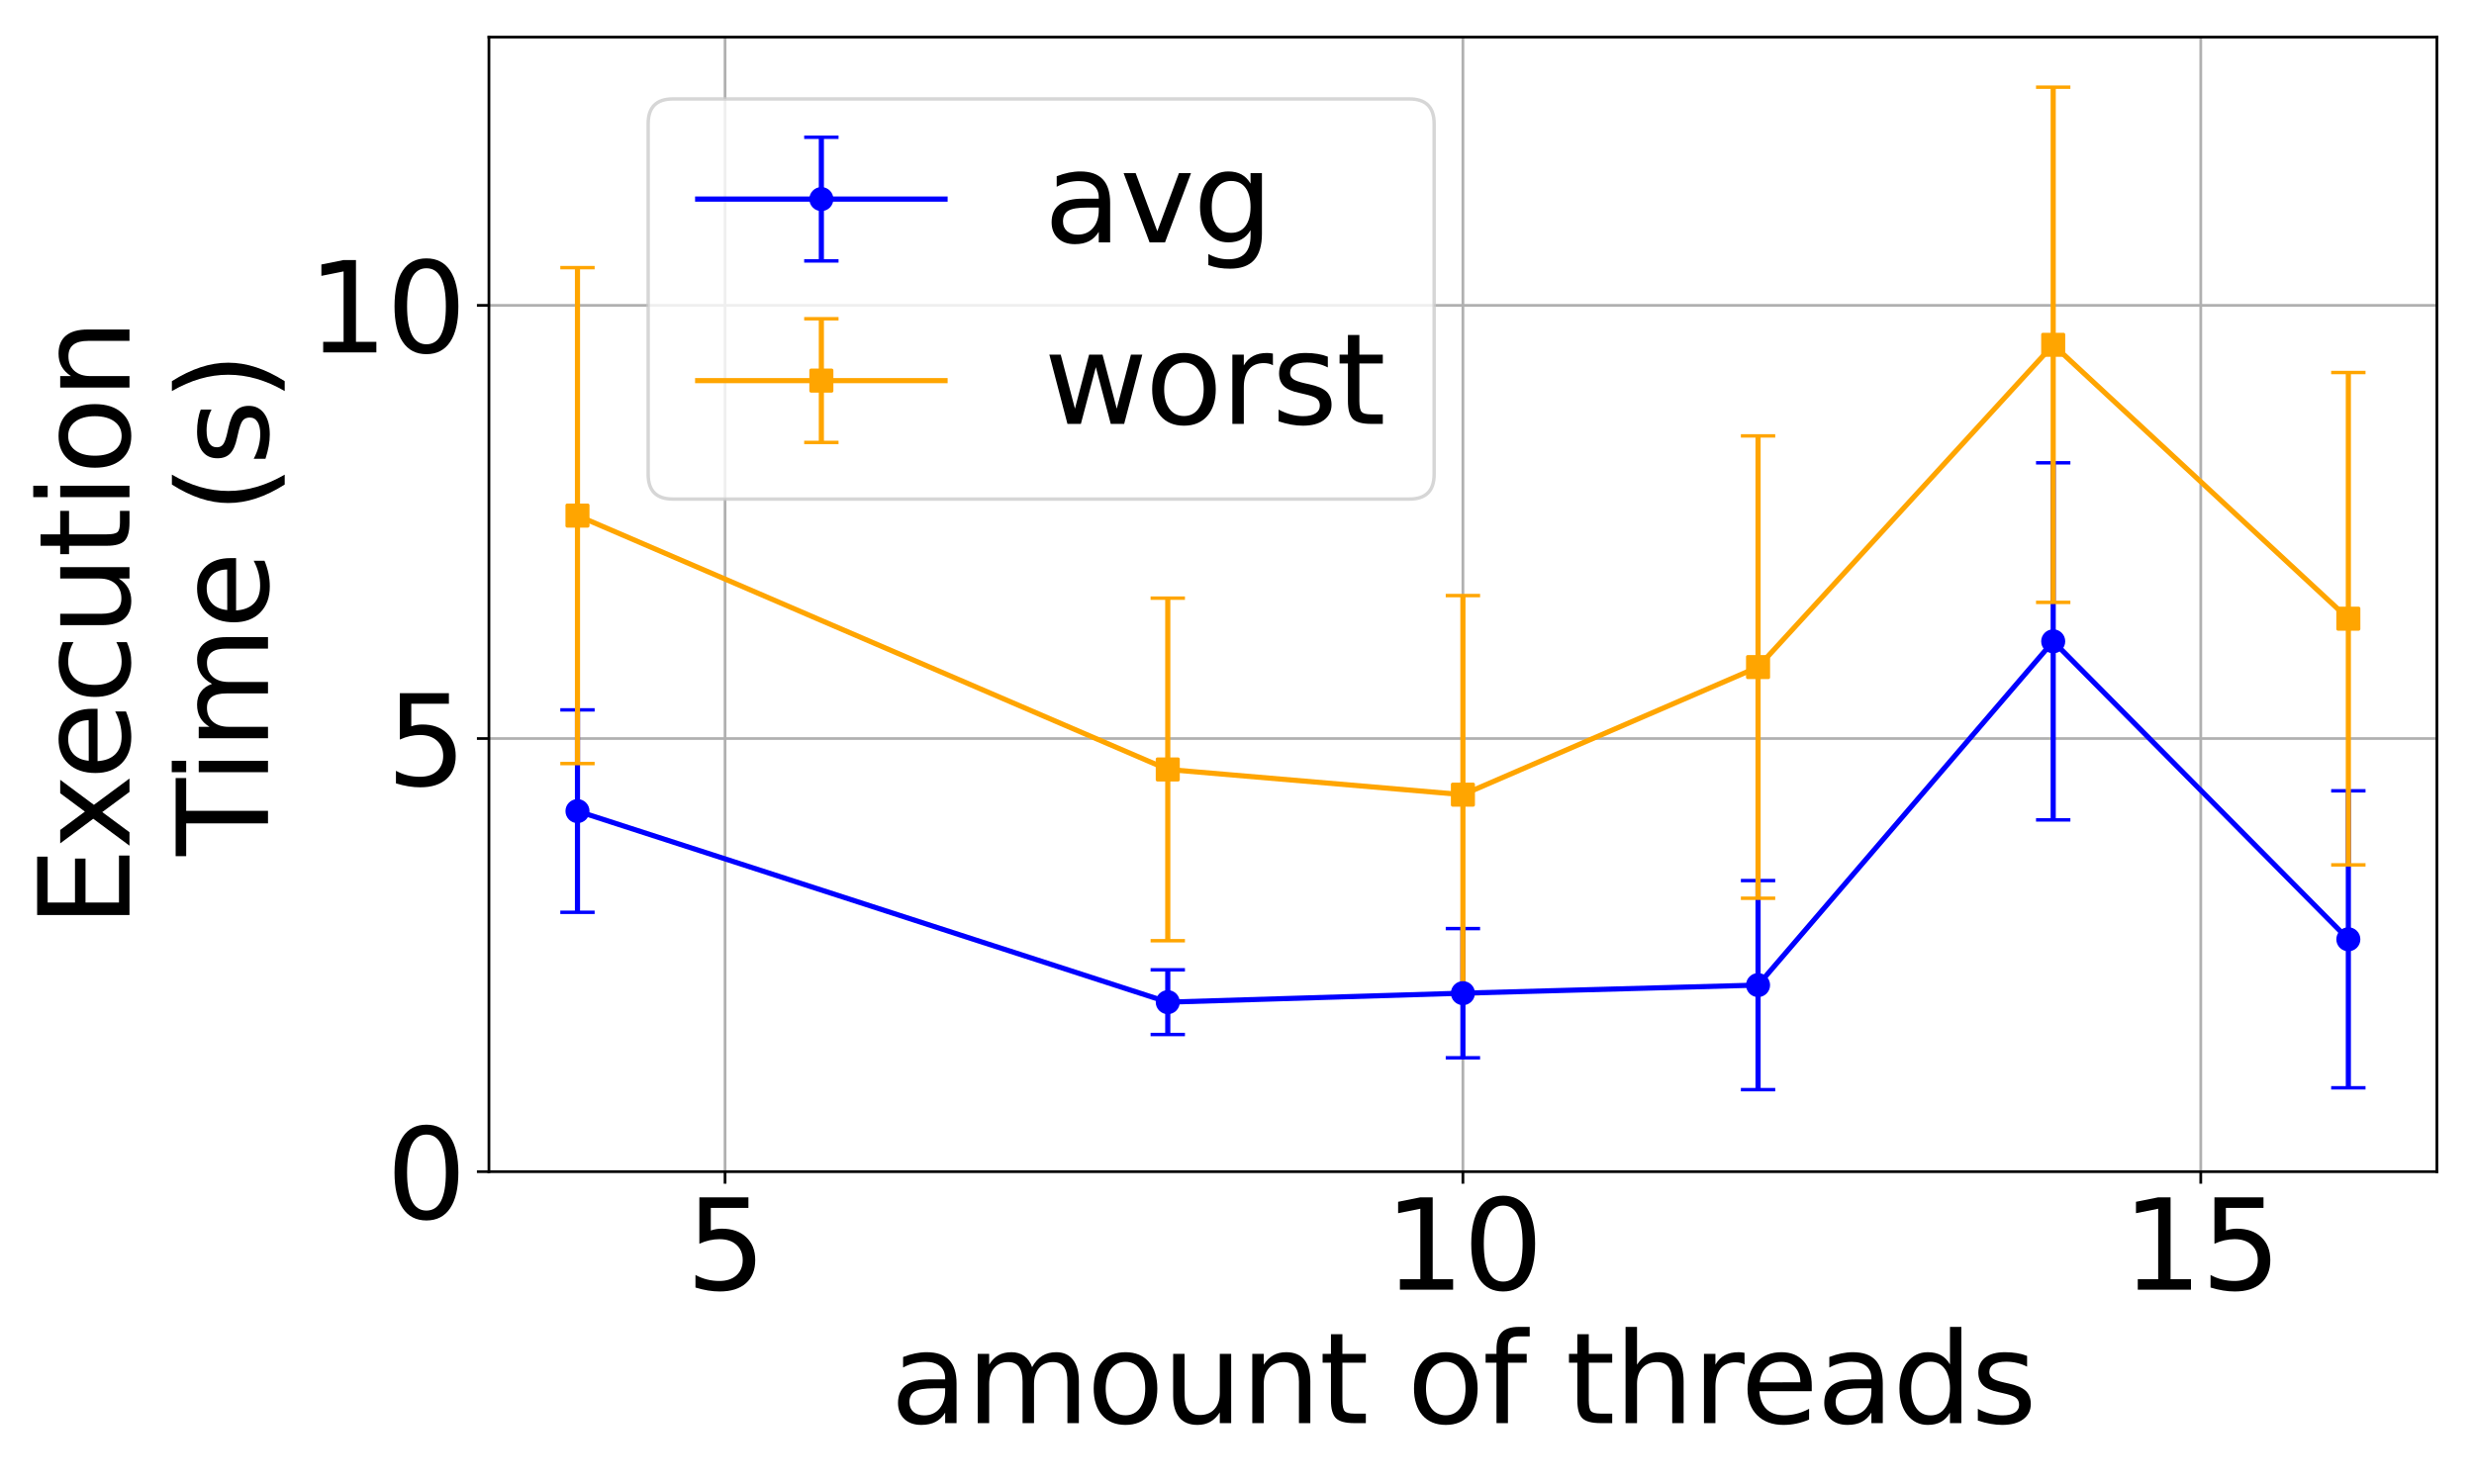 <?xml version="1.0" encoding="utf-8" standalone="no"?>
<!DOCTYPE svg PUBLIC "-//W3C//DTD SVG 1.1//EN"
  "http://www.w3.org/Graphics/SVG/1.1/DTD/svg11.dtd">
<svg xmlns:xlink="http://www.w3.org/1999/xlink" width="720pt" height="432pt" viewBox="0 0 720 432" xmlns="http://www.w3.org/2000/svg" version="1.1">
 <defs>
  <style type="text/css">*{stroke-linejoin: round; stroke-linecap: butt}</style>
 </defs>
 <g id="figure_1">
  <g id="patch_1">
   <path d="M 0 432 
L 720 432 
L 720 0 
L 0 0 
z
" style="fill: #ffffff"/>
  </g>
  <g id="axes_1">
   <g id="patch_2">
    <path d="M 142.292 341.08 
L 709.2 341.08 
L 709.2 10.8 
L 142.292 10.8 
z
" style="fill: #ffffff"/>
   </g>
   <g id="matplotlib.axis_1">
    <g id="xtick_1">
     <g id="line2d_1">
      <path d="M 211.008 341.08 
L 211.008 10.8 
" clip-path="url(#pd35a9f4487)" style="fill: none; stroke: #b0b0b0; stroke-width: 0.8; stroke-linecap: square"/>
     </g>
     <g id="line2d_2">
      <defs>
       <path id="m038adf9c08" d="M 0 0 
L 0 3.5 
" style="stroke: #000000; stroke-width: 0.8"/>
      </defs>
      <g>
       <use xlink:href="#m038adf9c08" x="211.008" y="341.08" style="stroke: #000000; stroke-width: 0.8"/>
      </g>
     </g>
     <g id="text_1">
      <!-- 5 -->
      <g transform="translate(199.556 375.434) scale(0.36 -0.36)">
       <defs>
        <path id="DejaVuSans-35" d="M 691 4666 
L 3169 4666 
L 3169 4134 
L 1269 4134 
L 1269 2991 
Q 1406 3038 1543 3061 
Q 1681 3084 1819 3084 
Q 2600 3084 3056 2656 
Q 3513 2228 3513 1497 
Q 3513 744 3044 326 
Q 2575 -91 1722 -91 
Q 1428 -91 1123 -41 
Q 819 9 494 109 
L 494 744 
Q 775 591 1075 516 
Q 1375 441 1709 441 
Q 2250 441 2565 725 
Q 2881 1009 2881 1497 
Q 2881 1984 2565 2268 
Q 2250 2553 1709 2553 
Q 1456 2553 1204 2497 
Q 953 2441 691 2322 
L 691 4666 
z
" transform="scale(0.016)"/>
       </defs>
       <use xlink:href="#DejaVuSans-35"/>
      </g>
     </g>
    </g>
    <g id="xtick_2">
     <g id="line2d_3">
      <path d="M 425.746 341.08 
L 425.746 10.8 
" clip-path="url(#pd35a9f4487)" style="fill: none; stroke: #b0b0b0; stroke-width: 0.8; stroke-linecap: square"/>
     </g>
     <g id="line2d_4">
      <g>
       <use xlink:href="#m038adf9c08" x="425.746" y="341.08" style="stroke: #000000; stroke-width: 0.8"/>
      </g>
     </g>
     <g id="text_2">
      <!-- 10 -->
      <g transform="translate(402.841 375.434) scale(0.36 -0.36)">
       <defs>
        <path id="DejaVuSans-31" d="M 794 531 
L 1825 531 
L 1825 4091 
L 703 3866 
L 703 4441 
L 1819 4666 
L 2450 4666 
L 2450 531 
L 3481 531 
L 3481 0 
L 794 0 
L 794 531 
z
" transform="scale(0.016)"/>
        <path id="DejaVuSans-30" d="M 2034 4250 
Q 1547 4250 1301 3770 
Q 1056 3291 1056 2328 
Q 1056 1369 1301 889 
Q 1547 409 2034 409 
Q 2525 409 2770 889 
Q 3016 1369 3016 2328 
Q 3016 3291 2770 3770 
Q 2525 4250 2034 4250 
z
M 2034 4750 
Q 2819 4750 3233 4129 
Q 3647 3509 3647 2328 
Q 3647 1150 3233 529 
Q 2819 -91 2034 -91 
Q 1250 -91 836 529 
Q 422 1150 422 2328 
Q 422 3509 836 4129 
Q 1250 4750 2034 4750 
z
" transform="scale(0.016)"/>
       </defs>
       <use xlink:href="#DejaVuSans-31"/>
       <use xlink:href="#DejaVuSans-30" x="63.623"/>
      </g>
     </g>
    </g>
    <g id="xtick_3">
     <g id="line2d_5">
      <path d="M 640.484 341.08 
L 640.484 10.8 
" clip-path="url(#pd35a9f4487)" style="fill: none; stroke: #b0b0b0; stroke-width: 0.8; stroke-linecap: square"/>
     </g>
     <g id="line2d_6">
      <g>
       <use xlink:href="#m038adf9c08" x="640.484" y="341.08" style="stroke: #000000; stroke-width: 0.8"/>
      </g>
     </g>
     <g id="text_3">
      <!-- 15 -->
      <g transform="translate(617.579 375.434) scale(0.36 -0.36)">
       <use xlink:href="#DejaVuSans-31"/>
       <use xlink:href="#DejaVuSans-35" x="63.623"/>
      </g>
     </g>
    </g>
    <g id="text_4">
     <!-- amount of threads -->
     <g transform="translate(259.136 414.276) scale(0.36 -0.36)">
      <defs>
       <path id="DejaVuSans-61" d="M 2194 1759 
Q 1497 1759 1228 1600 
Q 959 1441 959 1056 
Q 959 750 1161 570 
Q 1363 391 1709 391 
Q 2188 391 2477 730 
Q 2766 1069 2766 1631 
L 2766 1759 
L 2194 1759 
z
M 3341 1997 
L 3341 0 
L 2766 0 
L 2766 531 
Q 2569 213 2275 61 
Q 1981 -91 1556 -91 
Q 1019 -91 701 211 
Q 384 513 384 1019 
Q 384 1609 779 1909 
Q 1175 2209 1959 2209 
L 2766 2209 
L 2766 2266 
Q 2766 2663 2505 2880 
Q 2244 3097 1772 3097 
Q 1472 3097 1187 3025 
Q 903 2953 641 2809 
L 641 3341 
Q 956 3463 1253 3523 
Q 1550 3584 1831 3584 
Q 2591 3584 2966 3190 
Q 3341 2797 3341 1997 
z
" transform="scale(0.016)"/>
       <path id="DejaVuSans-6d" d="M 3328 2828 
Q 3544 3216 3844 3400 
Q 4144 3584 4550 3584 
Q 5097 3584 5394 3201 
Q 5691 2819 5691 2113 
L 5691 0 
L 5113 0 
L 5113 2094 
Q 5113 2597 4934 2840 
Q 4756 3084 4391 3084 
Q 3944 3084 3684 2787 
Q 3425 2491 3425 1978 
L 3425 0 
L 2847 0 
L 2847 2094 
Q 2847 2600 2669 2842 
Q 2491 3084 2119 3084 
Q 1678 3084 1418 2786 
Q 1159 2488 1159 1978 
L 1159 0 
L 581 0 
L 581 3500 
L 1159 3500 
L 1159 2956 
Q 1356 3278 1631 3431 
Q 1906 3584 2284 3584 
Q 2666 3584 2933 3390 
Q 3200 3197 3328 2828 
z
" transform="scale(0.016)"/>
       <path id="DejaVuSans-6f" d="M 1959 3097 
Q 1497 3097 1228 2736 
Q 959 2375 959 1747 
Q 959 1119 1226 758 
Q 1494 397 1959 397 
Q 2419 397 2687 759 
Q 2956 1122 2956 1747 
Q 2956 2369 2687 2733 
Q 2419 3097 1959 3097 
z
M 1959 3584 
Q 2709 3584 3137 3096 
Q 3566 2609 3566 1747 
Q 3566 888 3137 398 
Q 2709 -91 1959 -91 
Q 1206 -91 779 398 
Q 353 888 353 1747 
Q 353 2609 779 3096 
Q 1206 3584 1959 3584 
z
" transform="scale(0.016)"/>
       <path id="DejaVuSans-75" d="M 544 1381 
L 544 3500 
L 1119 3500 
L 1119 1403 
Q 1119 906 1312 657 
Q 1506 409 1894 409 
Q 2359 409 2629 706 
Q 2900 1003 2900 1516 
L 2900 3500 
L 3475 3500 
L 3475 0 
L 2900 0 
L 2900 538 
Q 2691 219 2414 64 
Q 2138 -91 1772 -91 
Q 1169 -91 856 284 
Q 544 659 544 1381 
z
M 1991 3584 
L 1991 3584 
z
" transform="scale(0.016)"/>
       <path id="DejaVuSans-6e" d="M 3513 2113 
L 3513 0 
L 2938 0 
L 2938 2094 
Q 2938 2591 2744 2837 
Q 2550 3084 2163 3084 
Q 1697 3084 1428 2787 
Q 1159 2491 1159 1978 
L 1159 0 
L 581 0 
L 581 3500 
L 1159 3500 
L 1159 2956 
Q 1366 3272 1645 3428 
Q 1925 3584 2291 3584 
Q 2894 3584 3203 3211 
Q 3513 2838 3513 2113 
z
" transform="scale(0.016)"/>
       <path id="DejaVuSans-74" d="M 1172 4494 
L 1172 3500 
L 2356 3500 
L 2356 3053 
L 1172 3053 
L 1172 1153 
Q 1172 725 1289 603 
Q 1406 481 1766 481 
L 2356 481 
L 2356 0 
L 1766 0 
Q 1100 0 847 248 
Q 594 497 594 1153 
L 594 3053 
L 172 3053 
L 172 3500 
L 594 3500 
L 594 4494 
L 1172 4494 
z
" transform="scale(0.016)"/>
       <path id="DejaVuSans-20" transform="scale(0.016)"/>
       <path id="DejaVuSans-66" d="M 2375 4863 
L 2375 4384 
L 1825 4384 
Q 1516 4384 1395 4259 
Q 1275 4134 1275 3809 
L 1275 3500 
L 2222 3500 
L 2222 3053 
L 1275 3053 
L 1275 0 
L 697 0 
L 697 3053 
L 147 3053 
L 147 3500 
L 697 3500 
L 697 3744 
Q 697 4328 969 4595 
Q 1241 4863 1831 4863 
L 2375 4863 
z
" transform="scale(0.016)"/>
       <path id="DejaVuSans-68" d="M 3513 2113 
L 3513 0 
L 2938 0 
L 2938 2094 
Q 2938 2591 2744 2837 
Q 2550 3084 2163 3084 
Q 1697 3084 1428 2787 
Q 1159 2491 1159 1978 
L 1159 0 
L 581 0 
L 581 4863 
L 1159 4863 
L 1159 2956 
Q 1366 3272 1645 3428 
Q 1925 3584 2291 3584 
Q 2894 3584 3203 3211 
Q 3513 2838 3513 2113 
z
" transform="scale(0.016)"/>
       <path id="DejaVuSans-72" d="M 2631 2963 
Q 2534 3019 2420 3045 
Q 2306 3072 2169 3072 
Q 1681 3072 1420 2755 
Q 1159 2438 1159 1844 
L 1159 0 
L 581 0 
L 581 3500 
L 1159 3500 
L 1159 2956 
Q 1341 3275 1631 3429 
Q 1922 3584 2338 3584 
Q 2397 3584 2469 3576 
Q 2541 3569 2628 3553 
L 2631 2963 
z
" transform="scale(0.016)"/>
       <path id="DejaVuSans-65" d="M 3597 1894 
L 3597 1613 
L 953 1613 
Q 991 1019 1311 708 
Q 1631 397 2203 397 
Q 2534 397 2845 478 
Q 3156 559 3463 722 
L 3463 178 
Q 3153 47 2828 -22 
Q 2503 -91 2169 -91 
Q 1331 -91 842 396 
Q 353 884 353 1716 
Q 353 2575 817 3079 
Q 1281 3584 2069 3584 
Q 2775 3584 3186 3129 
Q 3597 2675 3597 1894 
z
M 3022 2063 
Q 3016 2534 2758 2815 
Q 2500 3097 2075 3097 
Q 1594 3097 1305 2825 
Q 1016 2553 972 2059 
L 3022 2063 
z
" transform="scale(0.016)"/>
       <path id="DejaVuSans-64" d="M 2906 2969 
L 2906 4863 
L 3481 4863 
L 3481 0 
L 2906 0 
L 2906 525 
Q 2725 213 2448 61 
Q 2172 -91 1784 -91 
Q 1150 -91 751 415 
Q 353 922 353 1747 
Q 353 2572 751 3078 
Q 1150 3584 1784 3584 
Q 2172 3584 2448 3432 
Q 2725 3281 2906 2969 
z
M 947 1747 
Q 947 1113 1208 752 
Q 1469 391 1925 391 
Q 2381 391 2643 752 
Q 2906 1113 2906 1747 
Q 2906 2381 2643 2742 
Q 2381 3103 1925 3103 
Q 1469 3103 1208 2742 
Q 947 2381 947 1747 
z
" transform="scale(0.016)"/>
       <path id="DejaVuSans-73" d="M 2834 3397 
L 2834 2853 
Q 2591 2978 2328 3040 
Q 2066 3103 1784 3103 
Q 1356 3103 1142 2972 
Q 928 2841 928 2578 
Q 928 2378 1081 2264 
Q 1234 2150 1697 2047 
L 1894 2003 
Q 2506 1872 2764 1633 
Q 3022 1394 3022 966 
Q 3022 478 2636 193 
Q 2250 -91 1575 -91 
Q 1294 -91 989 -36 
Q 684 19 347 128 
L 347 722 
Q 666 556 975 473 
Q 1284 391 1588 391 
Q 1994 391 2212 530 
Q 2431 669 2431 922 
Q 2431 1156 2273 1281 
Q 2116 1406 1581 1522 
L 1381 1569 
Q 847 1681 609 1914 
Q 372 2147 372 2553 
Q 372 3047 722 3315 
Q 1072 3584 1716 3584 
Q 2034 3584 2315 3537 
Q 2597 3491 2834 3397 
z
" transform="scale(0.016)"/>
      </defs>
      <use xlink:href="#DejaVuSans-61"/>
      <use xlink:href="#DejaVuSans-6d" x="61.279"/>
      <use xlink:href="#DejaVuSans-6f" x="158.691"/>
      <use xlink:href="#DejaVuSans-75" x="219.873"/>
      <use xlink:href="#DejaVuSans-6e" x="283.252"/>
      <use xlink:href="#DejaVuSans-74" x="346.631"/>
      <use xlink:href="#DejaVuSans-20" x="385.84"/>
      <use xlink:href="#DejaVuSans-6f" x="417.627"/>
      <use xlink:href="#DejaVuSans-66" x="478.809"/>
      <use xlink:href="#DejaVuSans-20" x="514.014"/>
      <use xlink:href="#DejaVuSans-74" x="545.801"/>
      <use xlink:href="#DejaVuSans-68" x="585.01"/>
      <use xlink:href="#DejaVuSans-72" x="648.389"/>
      <use xlink:href="#DejaVuSans-65" x="687.252"/>
      <use xlink:href="#DejaVuSans-61" x="748.775"/>
      <use xlink:href="#DejaVuSans-64" x="810.055"/>
      <use xlink:href="#DejaVuSans-73" x="873.531"/>
     </g>
    </g>
   </g>
   <g id="matplotlib.axis_2">
    <g id="ytick_1">
     <g id="line2d_7">
      <path d="M 142.292 341.08 
L 709.2 341.08 
" clip-path="url(#pd35a9f4487)" style="fill: none; stroke: #b0b0b0; stroke-width: 0.8; stroke-linecap: square"/>
     </g>
     <g id="line2d_8">
      <defs>
       <path id="m44fa8b19c5" d="M 0 0 
L -3.5 0 
" style="stroke: #000000; stroke-width: 0.8"/>
      </defs>
      <g>
       <use xlink:href="#m44fa8b19c5" x="142.292" y="341.08" style="stroke: #000000; stroke-width: 0.8"/>
      </g>
     </g>
     <g id="text_5">
      <!-- 0 -->
      <g transform="translate(112.387 354.757) scale(0.36 -0.36)">
       <use xlink:href="#DejaVuSans-30"/>
      </g>
     </g>
    </g>
    <g id="ytick_2">
     <g id="line2d_9">
      <path d="M 142.292 214.99 
L 709.2 214.99 
" clip-path="url(#pd35a9f4487)" style="fill: none; stroke: #b0b0b0; stroke-width: 0.8; stroke-linecap: square"/>
     </g>
     <g id="line2d_10">
      <g>
       <use xlink:href="#m44fa8b19c5" x="142.292" y="214.99" style="stroke: #000000; stroke-width: 0.8"/>
      </g>
     </g>
     <g id="text_6">
      <!-- 5 -->
      <g transform="translate(112.387 228.667) scale(0.36 -0.36)">
       <use xlink:href="#DejaVuSans-35"/>
      </g>
     </g>
    </g>
    <g id="ytick_3">
     <g id="line2d_11">
      <path d="M 142.292 88.899 
L 709.2 88.899 
" clip-path="url(#pd35a9f4487)" style="fill: none; stroke: #b0b0b0; stroke-width: 0.8; stroke-linecap: square"/>
     </g>
     <g id="line2d_12">
      <g>
       <use xlink:href="#m44fa8b19c5" x="142.292" y="88.899" style="stroke: #000000; stroke-width: 0.8"/>
      </g>
     </g>
     <g id="text_7">
      <!-- 10 -->
      <g transform="translate(89.482 102.576) scale(0.36 -0.36)">
       <use xlink:href="#DejaVuSans-31"/>
       <use xlink:href="#DejaVuSans-30" x="63.623"/>
      </g>
     </g>
    </g>
    <g id="text_8">
     <!-- Execution  -->
     <g transform="translate(37.683 269.984) rotate(-90) scale(0.36 -0.36)">
      <defs>
       <path id="DejaVuSans-45" d="M 628 4666 
L 3578 4666 
L 3578 4134 
L 1259 4134 
L 1259 2753 
L 3481 2753 
L 3481 2222 
L 1259 2222 
L 1259 531 
L 3634 531 
L 3634 0 
L 628 0 
L 628 4666 
z
" transform="scale(0.016)"/>
       <path id="DejaVuSans-78" d="M 3513 3500 
L 2247 1797 
L 3578 0 
L 2900 0 
L 1881 1375 
L 863 0 
L 184 0 
L 1544 1831 
L 300 3500 
L 978 3500 
L 1906 2253 
L 2834 3500 
L 3513 3500 
z
" transform="scale(0.016)"/>
       <path id="DejaVuSans-63" d="M 3122 3366 
L 3122 2828 
Q 2878 2963 2633 3030 
Q 2388 3097 2138 3097 
Q 1578 3097 1268 2742 
Q 959 2388 959 1747 
Q 959 1106 1268 751 
Q 1578 397 2138 397 
Q 2388 397 2633 464 
Q 2878 531 3122 666 
L 3122 134 
Q 2881 22 2623 -34 
Q 2366 -91 2075 -91 
Q 1284 -91 818 406 
Q 353 903 353 1747 
Q 353 2603 823 3093 
Q 1294 3584 2113 3584 
Q 2378 3584 2631 3529 
Q 2884 3475 3122 3366 
z
" transform="scale(0.016)"/>
       <path id="DejaVuSans-69" d="M 603 3500 
L 1178 3500 
L 1178 0 
L 603 0 
L 603 3500 
z
M 603 4863 
L 1178 4863 
L 1178 4134 
L 603 4134 
L 603 4863 
z
" transform="scale(0.016)"/>
      </defs>
      <use xlink:href="#DejaVuSans-45"/>
      <use xlink:href="#DejaVuSans-78" x="63.184"/>
      <use xlink:href="#DejaVuSans-65" x="119.238"/>
      <use xlink:href="#DejaVuSans-63" x="180.762"/>
      <use xlink:href="#DejaVuSans-75" x="235.742"/>
      <use xlink:href="#DejaVuSans-74" x="299.121"/>
      <use xlink:href="#DejaVuSans-69" x="338.33"/>
      <use xlink:href="#DejaVuSans-6f" x="366.113"/>
      <use xlink:href="#DejaVuSans-6e" x="427.295"/>
      <use xlink:href="#DejaVuSans-20" x="490.674"/>
     </g>
     <!-- Time (s) -->
     <g transform="translate(77.995 249.124) rotate(-90) scale(0.36 -0.36)">
      <defs>
       <path id="DejaVuSans-54" d="M -19 4666 
L 3928 4666 
L 3928 4134 
L 2272 4134 
L 2272 0 
L 1638 0 
L 1638 4134 
L -19 4134 
L -19 4666 
z
" transform="scale(0.016)"/>
       <path id="DejaVuSans-28" d="M 1984 4856 
Q 1566 4138 1362 3434 
Q 1159 2731 1159 2009 
Q 1159 1288 1364 580 
Q 1569 -128 1984 -844 
L 1484 -844 
Q 1016 -109 783 600 
Q 550 1309 550 2009 
Q 550 2706 781 3412 
Q 1013 4119 1484 4856 
L 1984 4856 
z
" transform="scale(0.016)"/>
       <path id="DejaVuSans-29" d="M 513 4856 
L 1013 4856 
Q 1481 4119 1714 3412 
Q 1947 2706 1947 2009 
Q 1947 1309 1714 600 
Q 1481 -109 1013 -844 
L 513 -844 
Q 928 -128 1133 580 
Q 1338 1288 1338 2009 
Q 1338 2731 1133 3434 
Q 928 4138 513 4856 
z
" transform="scale(0.016)"/>
      </defs>
      <use xlink:href="#DejaVuSans-54"/>
      <use xlink:href="#DejaVuSans-69" x="57.959"/>
      <use xlink:href="#DejaVuSans-6d" x="85.742"/>
      <use xlink:href="#DejaVuSans-65" x="183.154"/>
      <use xlink:href="#DejaVuSans-20" x="244.678"/>
      <use xlink:href="#DejaVuSans-28" x="276.465"/>
      <use xlink:href="#DejaVuSans-73" x="315.479"/>
      <use xlink:href="#DejaVuSans-29" x="367.578"/>
     </g>
    </g>
   </g>
   <g id="LineCollection_1">
    <path d="M 168.061 265.579 
L 168.061 206.652 
" clip-path="url(#pd35a9f4487)" style="fill: none; stroke: #0000ff; stroke-width: 1.5"/>
    <path d="M 339.851 301.143 
L 339.851 282.323 
" clip-path="url(#pd35a9f4487)" style="fill: none; stroke: #0000ff; stroke-width: 1.5"/>
    <path d="M 425.746 307.922 
L 425.746 270.31 
" clip-path="url(#pd35a9f4487)" style="fill: none; stroke: #0000ff; stroke-width: 1.5"/>
    <path d="M 511.641 317.195 
L 511.641 256.333 
" clip-path="url(#pd35a9f4487)" style="fill: none; stroke: #0000ff; stroke-width: 1.5"/>
    <path d="M 597.536 238.667 
L 597.536 134.72 
" clip-path="url(#pd35a9f4487)" style="fill: none; stroke: #0000ff; stroke-width: 1.5"/>
    <path d="M 683.431 316.657 
L 683.431 230.21 
" clip-path="url(#pd35a9f4487)" style="fill: none; stroke: #0000ff; stroke-width: 1.5"/>
   </g>
   <g id="line2d_13">
    <defs>
     <path id="m6c6b928717" d="M 5 0 
L -5 -0 
" style="stroke: #0000ff"/>
    </defs>
    <g clip-path="url(#pd35a9f4487)">
     <use xlink:href="#m6c6b928717" x="168.061" y="265.579" style="fill: #0000ff; stroke: #0000ff"/>
     <use xlink:href="#m6c6b928717" x="339.851" y="301.143" style="fill: #0000ff; stroke: #0000ff"/>
     <use xlink:href="#m6c6b928717" x="425.746" y="307.922" style="fill: #0000ff; stroke: #0000ff"/>
     <use xlink:href="#m6c6b928717" x="511.641" y="317.195" style="fill: #0000ff; stroke: #0000ff"/>
     <use xlink:href="#m6c6b928717" x="597.536" y="238.667" style="fill: #0000ff; stroke: #0000ff"/>
     <use xlink:href="#m6c6b928717" x="683.431" y="316.657" style="fill: #0000ff; stroke: #0000ff"/>
    </g>
   </g>
   <g id="line2d_14">
    <g clip-path="url(#pd35a9f4487)">
     <use xlink:href="#m6c6b928717" x="168.061" y="206.652" style="fill: #0000ff; stroke: #0000ff"/>
     <use xlink:href="#m6c6b928717" x="339.851" y="282.323" style="fill: #0000ff; stroke: #0000ff"/>
     <use xlink:href="#m6c6b928717" x="425.746" y="270.31" style="fill: #0000ff; stroke: #0000ff"/>
     <use xlink:href="#m6c6b928717" x="511.641" y="256.333" style="fill: #0000ff; stroke: #0000ff"/>
     <use xlink:href="#m6c6b928717" x="597.536" y="134.72" style="fill: #0000ff; stroke: #0000ff"/>
     <use xlink:href="#m6c6b928717" x="683.431" y="230.21" style="fill: #0000ff; stroke: #0000ff"/>
    </g>
   </g>
   <g id="LineCollection_2">
    <path d="M 168.061 222.27 
L 168.061 77.915 
" clip-path="url(#pd35a9f4487)" style="fill: none; stroke: #ffa500; stroke-width: 1.5"/>
    <path d="M 339.851 273.857 
L 339.851 174.133 
" clip-path="url(#pd35a9f4487)" style="fill: none; stroke: #ffa500; stroke-width: 1.5"/>
    <path d="M 425.746 289.287 
L 425.746 173.371 
" clip-path="url(#pd35a9f4487)" style="fill: none; stroke: #ffa500; stroke-width: 1.5"/>
    <path d="M 511.641 261.486 
L 511.641 126.894 
" clip-path="url(#pd35a9f4487)" style="fill: none; stroke: #ffa500; stroke-width: 1.5"/>
    <path d="M 597.536 175.357 
L 597.536 25.39 
" clip-path="url(#pd35a9f4487)" style="fill: none; stroke: #ffa500; stroke-width: 1.5"/>
    <path d="M 683.431 251.771 
L 683.431 108.44 
" clip-path="url(#pd35a9f4487)" style="fill: none; stroke: #ffa500; stroke-width: 1.5"/>
   </g>
   <g id="line2d_15">
    <defs>
     <path id="m0de698572d" d="M 5 0 
L -5 -0 
" style="stroke: #ffa500"/>
    </defs>
    <g clip-path="url(#pd35a9f4487)">
     <use xlink:href="#m0de698572d" x="168.061" y="222.27" style="fill: #ffa500; stroke: #ffa500"/>
     <use xlink:href="#m0de698572d" x="339.851" y="273.857" style="fill: #ffa500; stroke: #ffa500"/>
     <use xlink:href="#m0de698572d" x="425.746" y="289.287" style="fill: #ffa500; stroke: #ffa500"/>
     <use xlink:href="#m0de698572d" x="511.641" y="261.486" style="fill: #ffa500; stroke: #ffa500"/>
     <use xlink:href="#m0de698572d" x="597.536" y="175.357" style="fill: #ffa500; stroke: #ffa500"/>
     <use xlink:href="#m0de698572d" x="683.431" y="251.771" style="fill: #ffa500; stroke: #ffa500"/>
    </g>
   </g>
   <g id="line2d_16">
    <g clip-path="url(#pd35a9f4487)">
     <use xlink:href="#m0de698572d" x="168.061" y="77.915" style="fill: #ffa500; stroke: #ffa500"/>
     <use xlink:href="#m0de698572d" x="339.851" y="174.133" style="fill: #ffa500; stroke: #ffa500"/>
     <use xlink:href="#m0de698572d" x="425.746" y="173.371" style="fill: #ffa500; stroke: #ffa500"/>
     <use xlink:href="#m0de698572d" x="511.641" y="126.894" style="fill: #ffa500; stroke: #ffa500"/>
     <use xlink:href="#m0de698572d" x="597.536" y="25.39" style="fill: #ffa500; stroke: #ffa500"/>
     <use xlink:href="#m0de698572d" x="683.431" y="108.44" style="fill: #ffa500; stroke: #ffa500"/>
    </g>
   </g>
   <g id="line2d_17">
    <path d="M 168.061 236.116 
L 339.851 291.733 
L 425.746 289.116 
L 511.641 286.764 
L 597.536 186.693 
L 683.431 273.433 
" clip-path="url(#pd35a9f4487)" style="fill: none; stroke: #0000ff; stroke-width: 1.5; stroke-linecap: square"/>
    <defs>
     <path id="m5c21cd738c" d="M 0 3 
C 0.796 3 1.559 2.684 2.121 2.121 
C 2.684 1.559 3 0.796 3 0 
C 3 -0.796 2.684 -1.559 2.121 -2.121 
C 1.559 -2.684 0.796 -3 0 -3 
C -0.796 -3 -1.559 -2.684 -2.121 -2.121 
C -2.684 -1.559 -3 -0.796 -3 0 
C -3 0.796 -2.684 1.559 -2.121 2.121 
C -1.559 2.684 -0.796 3 0 3 
z
" style="stroke: #0000ff"/>
    </defs>
    <g clip-path="url(#pd35a9f4487)">
     <use xlink:href="#m5c21cd738c" x="168.061" y="236.116" style="fill: #0000ff; stroke: #0000ff"/>
     <use xlink:href="#m5c21cd738c" x="339.851" y="291.733" style="fill: #0000ff; stroke: #0000ff"/>
     <use xlink:href="#m5c21cd738c" x="425.746" y="289.116" style="fill: #0000ff; stroke: #0000ff"/>
     <use xlink:href="#m5c21cd738c" x="511.641" y="286.764" style="fill: #0000ff; stroke: #0000ff"/>
     <use xlink:href="#m5c21cd738c" x="597.536" y="186.693" style="fill: #0000ff; stroke: #0000ff"/>
     <use xlink:href="#m5c21cd738c" x="683.431" y="273.433" style="fill: #0000ff; stroke: #0000ff"/>
    </g>
   </g>
   <g id="line2d_18">
    <path d="M 168.061 150.092 
L 339.851 223.995 
L 425.746 231.329 
L 511.641 194.19 
L 597.536 100.374 
L 683.431 180.105 
" clip-path="url(#pd35a9f4487)" style="fill: none; stroke: #ffa500; stroke-width: 1.5; stroke-linecap: square"/>
    <defs>
     <path id="m6afacafbbf" d="M -3 3 
L 3 3 
L 3 -3 
L -3 -3 
z
" style="stroke: #ffa500; stroke-linejoin: miter"/>
    </defs>
    <g clip-path="url(#pd35a9f4487)">
     <use xlink:href="#m6afacafbbf" x="168.061" y="150.092" style="fill: #ffa500; stroke: #ffa500; stroke-linejoin: miter"/>
     <use xlink:href="#m6afacafbbf" x="339.851" y="223.995" style="fill: #ffa500; stroke: #ffa500; stroke-linejoin: miter"/>
     <use xlink:href="#m6afacafbbf" x="425.746" y="231.329" style="fill: #ffa500; stroke: #ffa500; stroke-linejoin: miter"/>
     <use xlink:href="#m6afacafbbf" x="511.641" y="194.19" style="fill: #ffa500; stroke: #ffa500; stroke-linejoin: miter"/>
     <use xlink:href="#m6afacafbbf" x="597.536" y="100.374" style="fill: #ffa500; stroke: #ffa500; stroke-linejoin: miter"/>
     <use xlink:href="#m6afacafbbf" x="683.431" y="180.105" style="fill: #ffa500; stroke: #ffa500; stroke-linejoin: miter"/>
    </g>
   </g>
   <g id="patch_3">
    <path d="M 142.292 341.08 
L 142.292 10.8 
" style="fill: none; stroke: #000000; stroke-width: 0.8; stroke-linejoin: miter; stroke-linecap: square"/>
   </g>
   <g id="patch_4">
    <path d="M 709.2 341.08 
L 709.2 10.8 
" style="fill: none; stroke: #000000; stroke-width: 0.8; stroke-linejoin: miter; stroke-linecap: square"/>
   </g>
   <g id="patch_5">
    <path d="M 142.292 341.08 
L 709.2 341.08 
" style="fill: none; stroke: #000000; stroke-width: 0.8; stroke-linejoin: miter; stroke-linecap: square"/>
   </g>
   <g id="patch_6">
    <path d="M 142.292 10.8 
L 709.2 10.8 
" style="fill: none; stroke: #000000; stroke-width: 0.8; stroke-linejoin: miter; stroke-linecap: square"/>
   </g>
   <g id="legend_1">
    <g id="patch_7">
     <path d="M 195.837 145.282 
L 410.172 145.282 
Q 417.372 145.282 417.372 138.083 
L 417.372 36 
Q 417.372 28.8 410.172 28.8 
L 195.837 28.8 
Q 188.637 28.8 188.637 36 
L 188.637 138.083 
Q 188.637 145.282 195.837 145.282 
z
" style="fill: #ffffff; opacity: 0.8; stroke: #cccccc; stroke-linejoin: miter"/>
    </g>
    <g id="LineCollection_3">
     <path d="M 239.037 75.954 
L 239.037 39.954 
" style="fill: none; stroke: #0000ff; stroke-width: 1.5"/>
    </g>
    <g id="line2d_19">
     <g>
      <use xlink:href="#m6c6b928717" x="239.037" y="75.954" style="fill: #0000ff; stroke: #0000ff"/>
     </g>
    </g>
    <g id="line2d_20">
     <g>
      <use xlink:href="#m6c6b928717" x="239.037" y="39.954" style="fill: #0000ff; stroke: #0000ff"/>
     </g>
    </g>
    <g id="line2d_21">
     <path d="M 203.037 57.954 
L 275.037 57.954 
" style="fill: none; stroke: #0000ff; stroke-width: 1.5; stroke-linecap: square"/>
    </g>
    <g id="line2d_22">
     <g>
      <use xlink:href="#m5c21cd738c" x="239.037" y="57.954" style="fill: #0000ff; stroke: #0000ff"/>
     </g>
    </g>
    <g id="text_9">
     <!-- avg -->
     <g transform="translate(303.837 70.554) scale(0.36 -0.36)">
      <defs>
       <path id="DejaVuSans-76" d="M 191 3500 
L 800 3500 
L 1894 563 
L 2988 3500 
L 3597 3500 
L 2284 0 
L 1503 0 
L 191 3500 
z
" transform="scale(0.016)"/>
       <path id="DejaVuSans-67" d="M 2906 1791 
Q 2906 2416 2648 2759 
Q 2391 3103 1925 3103 
Q 1463 3103 1205 2759 
Q 947 2416 947 1791 
Q 947 1169 1205 825 
Q 1463 481 1925 481 
Q 2391 481 2648 825 
Q 2906 1169 2906 1791 
z
M 3481 434 
Q 3481 -459 3084 -895 
Q 2688 -1331 1869 -1331 
Q 1566 -1331 1297 -1286 
Q 1028 -1241 775 -1147 
L 775 -588 
Q 1028 -725 1275 -790 
Q 1522 -856 1778 -856 
Q 2344 -856 2625 -561 
Q 2906 -266 2906 331 
L 2906 616 
Q 2728 306 2450 153 
Q 2172 0 1784 0 
Q 1141 0 747 490 
Q 353 981 353 1791 
Q 353 2603 747 3093 
Q 1141 3584 1784 3584 
Q 2172 3584 2450 3431 
Q 2728 3278 2906 2969 
L 2906 3500 
L 3481 3500 
L 3481 434 
z
" transform="scale(0.016)"/>
      </defs>
      <use xlink:href="#DejaVuSans-61"/>
      <use xlink:href="#DejaVuSans-76" x="61.279"/>
      <use xlink:href="#DejaVuSans-67" x="120.459"/>
     </g>
    </g>
    <g id="LineCollection_4">
     <path d="M 239.037 128.796 
L 239.037 92.796 
" style="fill: none; stroke: #ffa500; stroke-width: 1.5"/>
    </g>
    <g id="line2d_23">
     <g>
      <use xlink:href="#m0de698572d" x="239.037" y="128.796" style="fill: #ffa500; stroke: #ffa500"/>
     </g>
    </g>
    <g id="line2d_24">
     <g>
      <use xlink:href="#m0de698572d" x="239.037" y="92.796" style="fill: #ffa500; stroke: #ffa500"/>
     </g>
    </g>
    <g id="line2d_25">
     <path d="M 203.037 110.796 
L 275.037 110.796 
" style="fill: none; stroke: #ffa500; stroke-width: 1.5; stroke-linecap: square"/>
    </g>
    <g id="line2d_26">
     <g>
      <use xlink:href="#m6afacafbbf" x="239.037" y="110.796" style="fill: #ffa500; stroke: #ffa500; stroke-linejoin: miter"/>
     </g>
    </g>
    <g id="text_10">
     <!-- worst -->
     <g transform="translate(303.837 123.396) scale(0.36 -0.36)">
      <defs>
       <path id="DejaVuSans-77" d="M 269 3500 
L 844 3500 
L 1563 769 
L 2278 3500 
L 2956 3500 
L 3675 769 
L 4391 3500 
L 4966 3500 
L 4050 0 
L 3372 0 
L 2619 2869 
L 1863 0 
L 1184 0 
L 269 3500 
z
" transform="scale(0.016)"/>
      </defs>
      <use xlink:href="#DejaVuSans-77"/>
      <use xlink:href="#DejaVuSans-6f" x="81.787"/>
      <use xlink:href="#DejaVuSans-72" x="142.969"/>
      <use xlink:href="#DejaVuSans-73" x="184.082"/>
      <use xlink:href="#DejaVuSans-74" x="236.182"/>
     </g>
    </g>
   </g>
  </g>
 </g>
 <defs>
  <clipPath id="pd35a9f4487">
   <rect x="142.292" y="10.8" width="566.908" height="330.28"/>
  </clipPath>
 </defs>
</svg>
